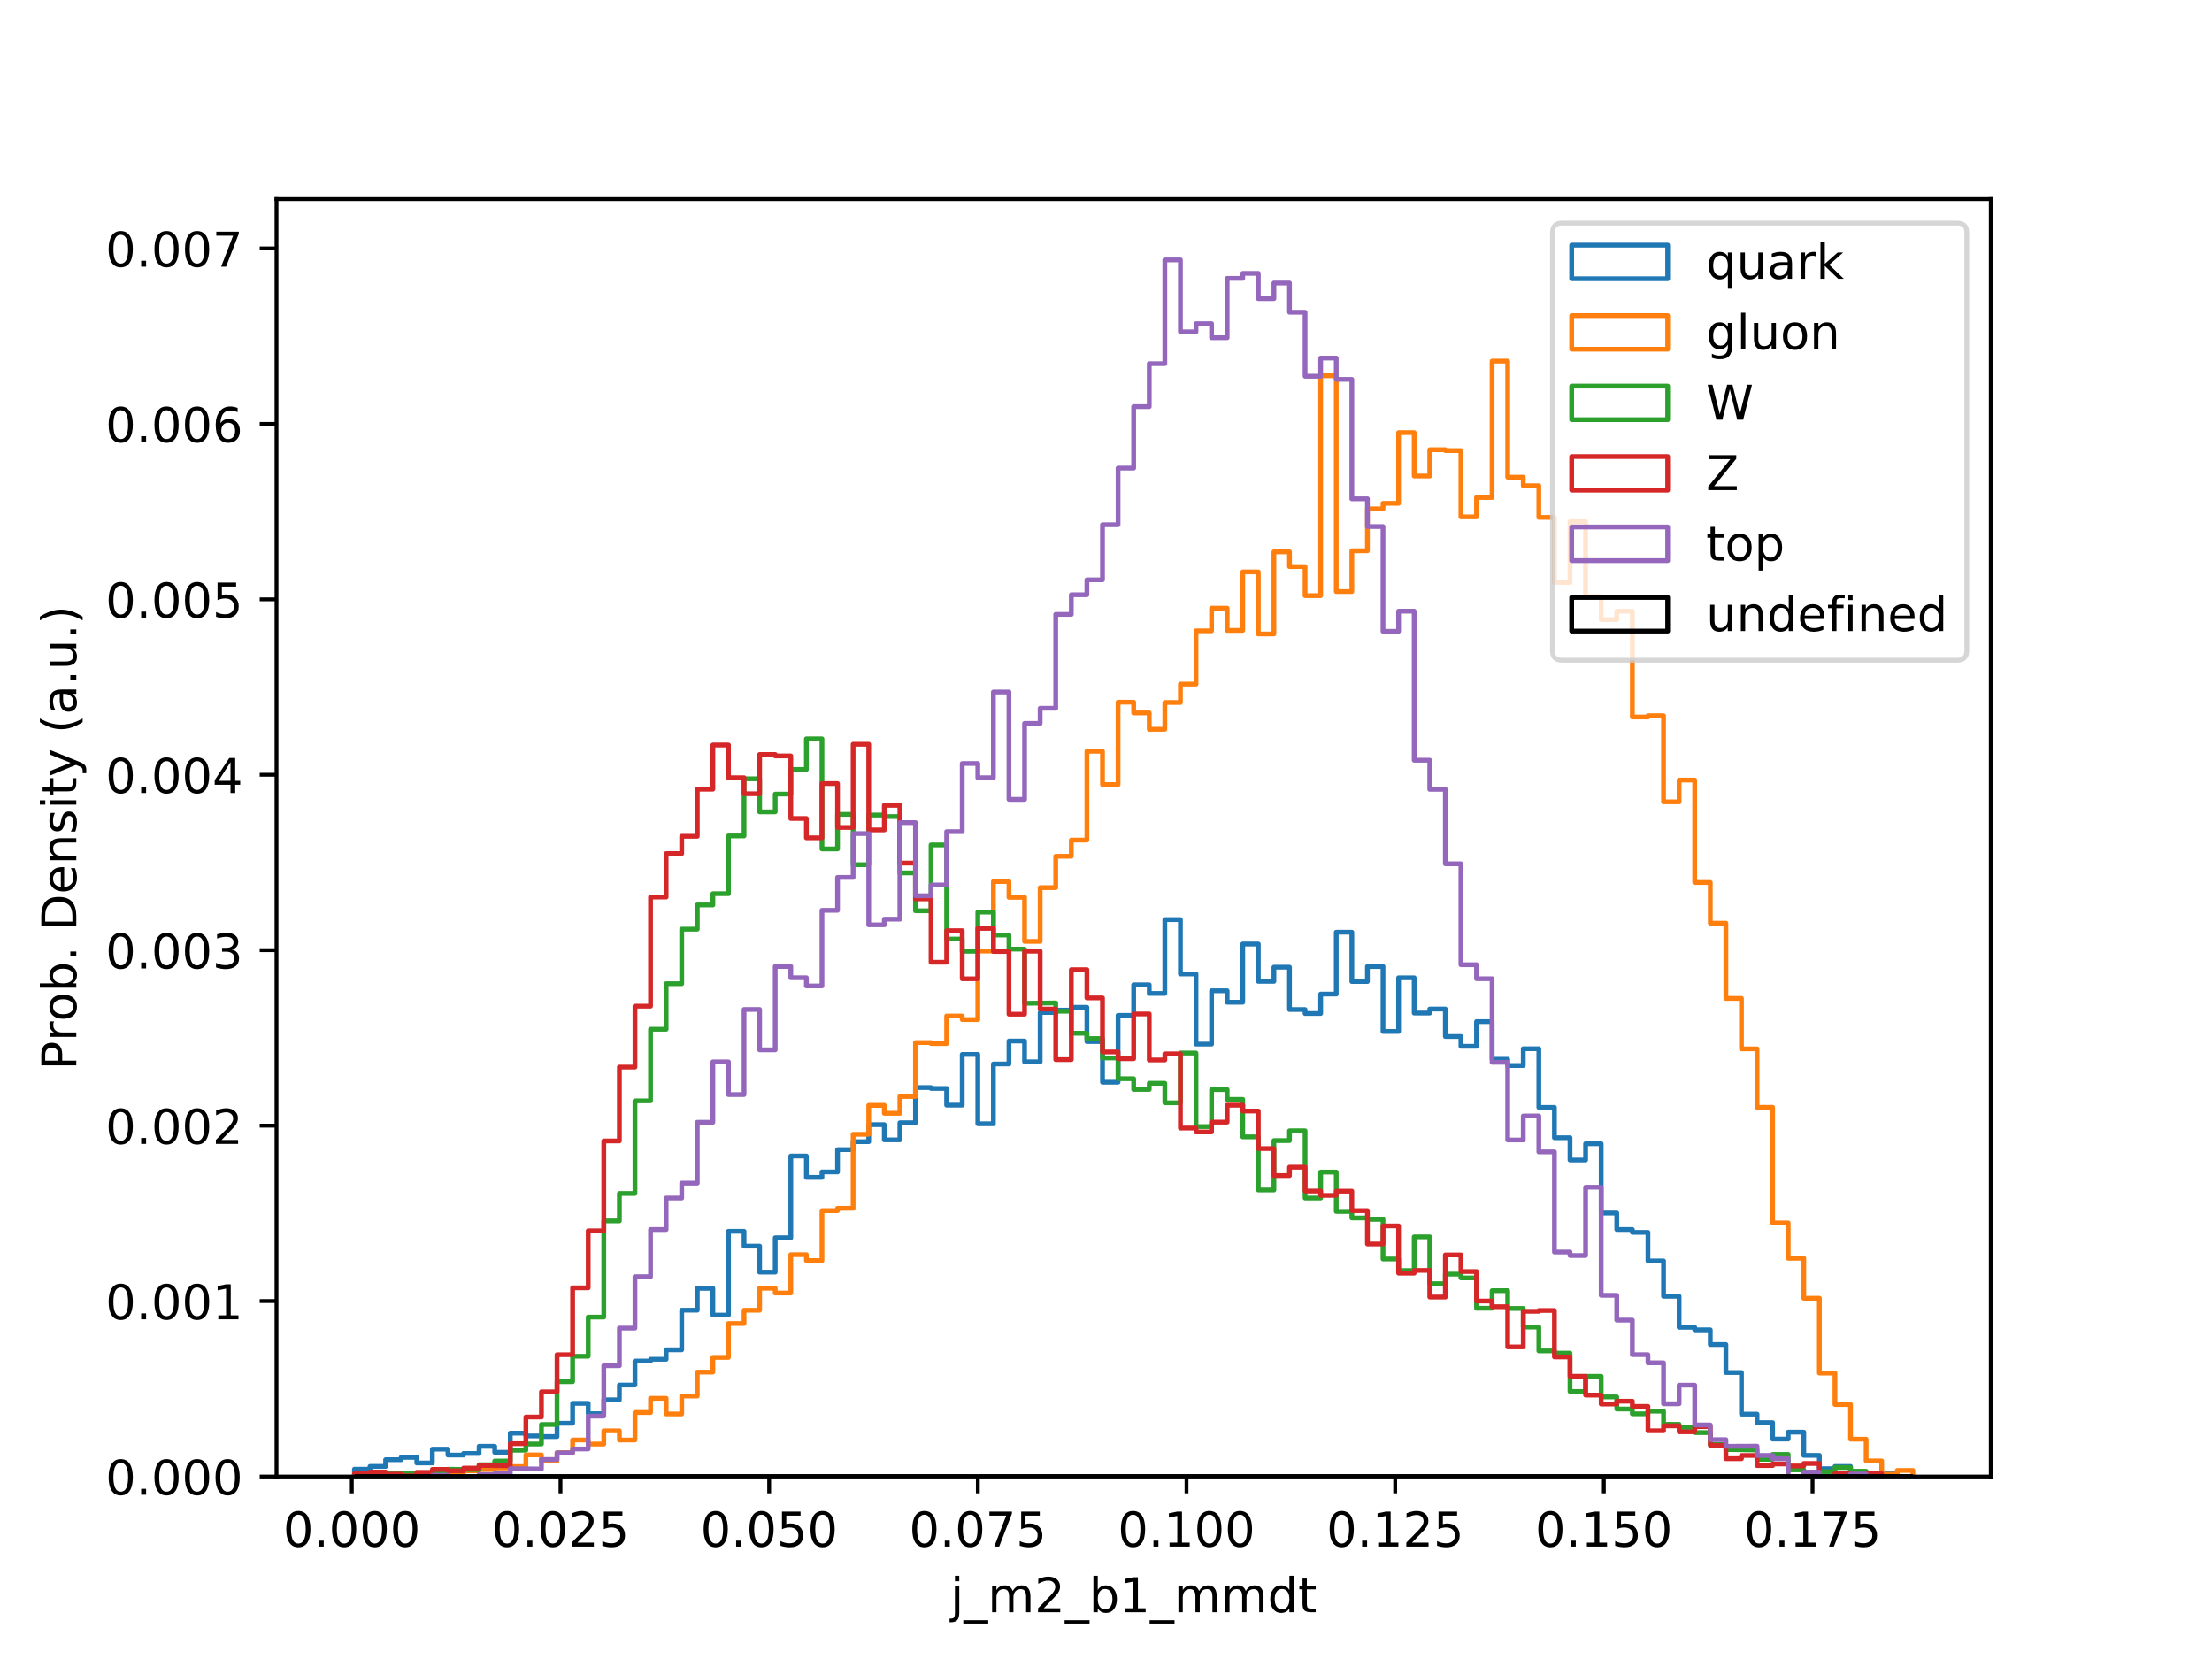 <?xml version="1.0" encoding="utf-8" standalone="no"?>
<!DOCTYPE svg PUBLIC "-//W3C//DTD SVG 1.1//EN"
  "http://www.w3.org/Graphics/SVG/1.1/DTD/svg11.dtd">
<!-- Created with matplotlib (https://matplotlib.org/) -->
<svg height="345.6pt" version="1.1" viewBox="0 0 460.8 345.6" width="460.8pt" xmlns="http://www.w3.org/2000/svg" xmlns:xlink="http://www.w3.org/1999/xlink">
 <defs>
  <style type="text/css">
*{stroke-linecap:butt;stroke-linejoin:round;}
  </style>
 </defs>
 <g id="figure_1">
  <g id="patch_1">
   <path d="M 0 345.6 
L 460.8 345.6 
L 460.8 0 
L 0 0 
z
" style="fill:#ffffff;"/>
  </g>
  <g id="axes_1">
   <g id="patch_2">
    <path d="M 57.6 307.584 
L 414.72 307.584 
L 414.72 41.472 
L 57.6 41.472 
z
" style="fill:#ffffff;"/>
   </g>
   <g id="patch_3">
    <path clip-path="url(#p7c042113df)" d="M 73.833 307.584 
L 73.833 306.064 
L 77.079 306.064 
L 77.079 305.478 
L 80.326 305.478 
L 80.326 304.079 
L 83.572 304.079 
L 83.572 303.594 
L 86.819 303.594 
L 86.819 304.764 
L 90.065 304.764 
L 90.065 301.888 
L 93.312 301.888 
L 93.312 303.116 
L 96.559 303.116 
L 96.559 302.78 
L 99.805 302.78 
L 99.805 301.288 
L 103.052 301.288 
L 103.052 302.544 
L 106.298 302.544 
L 106.298 298.547 
L 109.545 298.547 
L 109.545 299.132 
L 112.791 299.132 
L 112.791 299.261 
L 116.038 299.261 
L 116.038 296.491 
L 119.284 296.491 
L 119.284 292.344 
L 122.531 292.344 
L 122.531 294.5 
L 125.777 294.5 
L 125.777 291.602 
L 129.024 291.602 
L 129.024 288.532 
L 132.271 288.532 
L 132.271 283.528 
L 135.517 283.528 
L 135.517 283.157 
L 138.764 283.157 
L 138.764 281.187 
L 142.01 281.187 
L 142.01 272.935 
L 145.257 272.935 
L 145.257 268.381 
L 148.503 268.381 
L 148.503 273.956 
L 151.75 273.956 
L 151.75 256.503 
L 154.996 256.503 
L 154.996 259.594 
L 158.243 259.594 
L 158.243 265.012 
L 161.489 265.012 
L 161.489 257.853 
L 164.736 257.853 
L 164.736 240.814 
L 167.983 240.814 
L 167.983 245.268 
L 171.229 245.268 
L 171.229 244.133 
L 174.476 244.133 
L 174.476 239.486 
L 177.722 239.486 
L 177.722 237.83 
L 180.969 237.83 
L 180.969 234.282 
L 184.215 234.282 
L 184.215 237.445 
L 187.462 237.445 
L 187.462 233.89 
L 190.708 233.89 
L 190.708 226.552 
L 193.955 226.552 
L 193.955 226.744 
L 197.201 226.744 
L 197.201 230.221 
L 200.448 230.221 
L 200.448 219.656 
L 203.695 219.656 
L 203.695 234.097 
L 206.941 234.097 
L 206.941 221.648 
L 210.188 221.648 
L 210.188 216.858 
L 213.434 216.858 
L 213.434 221.198 
L 216.681 221.198 
L 216.681 210.912 
L 219.927 210.912 
L 219.927 210.427 
L 223.174 210.427 
L 223.174 209.834 
L 226.42 209.834 
L 226.42 216.979 
L 229.667 216.979 
L 229.667 225.438 
L 232.913 225.438 
L 232.913 211.519 
L 236.16 211.519 
L 236.16 205.159 
L 239.407 205.159 
L 239.407 206.95 
L 242.653 206.95 
L 242.653 191.568 
L 245.9 191.568 
L 245.9 202.889 
L 249.146 202.889 
L 249.146 217.508 
L 252.393 217.508 
L 252.393 206.394 
L 255.639 206.394 
L 255.639 208.785 
L 258.886 208.785 
L 258.886 196.657 
L 262.132 196.657 
L 262.132 204.431 
L 265.379 204.431 
L 265.379 201.483 
L 268.625 201.483 
L 268.625 210.305 
L 271.872 210.305 
L 271.872 211.126 
L 275.119 211.126 
L 275.119 207.086 
L 278.365 207.086 
L 278.365 194.194 
L 281.612 194.194 
L 281.612 204.466 
L 284.858 204.466 
L 284.858 201.34 
L 288.105 201.34 
L 288.105 214.867 
L 291.351 214.867 
L 291.351 203.688 
L 294.598 203.688 
L 294.598 211.033 
L 297.844 211.033 
L 297.844 210.198 
L 301.091 210.198 
L 301.091 215.916 
L 304.337 215.916 
L 304.337 217.957 
L 307.584 217.957 
L 307.584 212.818 
L 310.831 212.818 
L 310.831 220.663 
L 314.077 220.663 
L 314.077 221.969 
L 317.324 221.969 
L 317.324 218.471 
L 320.57 218.471 
L 320.57 230.692 
L 323.817 230.692 
L 323.817 237.002 
L 327.063 237.002 
L 327.063 241.649 
L 330.31 241.649 
L 330.31 238.258 
L 333.556 238.258 
L 333.556 252.684 
L 336.803 252.684 
L 336.803 256.125 
L 340.049 256.125 
L 340.049 256.725 
L 343.296 256.725 
L 343.296 262.671 
L 346.543 262.671 
L 346.543 270.044 
L 349.789 270.044 
L 349.789 276.497 
L 353.036 276.497 
L 353.036 277.033 
L 356.282 277.033 
L 356.282 280.088 
L 359.529 280.088 
L 359.529 285.92 
L 362.775 285.92 
L 362.775 294.585 
L 366.022 294.585 
L 366.022 296.363 
L 369.268 296.363 
L 369.268 299.782 
L 372.515 299.782 
L 372.515 298.34 
L 375.761 298.34 
L 375.761 303.18 
L 379.008 303.18 
L 379.008 305.957 
L 382.255 305.957 
L 382.255 305.485 
L 385.501 305.485 
L 385.501 306.899 
L 388.748 306.899 
L 388.748 307.584 
L 391.994 307.584 
L 391.994 306.984 
L 395.241 306.984 
L 395.241 307.584 
L 398.487 307.584 
L 398.487 307.584 
" style="fill:none;stroke:#1f77b4;stroke-linejoin:miter;"/>
   </g>
   <g id="patch_4">
    <path clip-path="url(#p7c042113df)" d="M 73.833 307.584 
L 73.833 307.27 
L 77.079 307.27 
L 77.079 307.584 
L 83.572 307.584 
L 83.572 307.313 
L 86.819 307.313 
L 86.819 306.842 
L 90.065 306.842 
L 90.065 306.613 
L 93.312 306.613 
L 93.312 306.834 
L 96.559 306.834 
L 96.559 306.399 
L 99.805 306.399 
L 99.805 306.121 
L 103.052 306.121 
L 103.052 305.799 
L 106.298 305.799 
L 106.298 305.507 
L 109.545 305.507 
L 109.545 303.08 
L 112.791 303.08 
L 112.791 304.35 
L 116.038 304.35 
L 116.038 302.609 
L 119.284 302.609 
L 119.284 299.975 
L 122.531 299.975 
L 122.531 300.824 
L 125.777 300.824 
L 125.777 298.062 
L 129.024 298.062 
L 129.024 299.982 
L 132.271 299.982 
L 132.271 294.25 
L 135.517 294.25 
L 135.517 291.295 
L 138.764 291.295 
L 138.764 294.55 
L 142.01 294.55 
L 142.01 290.816 
L 145.257 290.816 
L 145.257 285.834 
L 148.503 285.834 
L 148.503 282.772 
L 151.75 282.772 
L 151.75 275.712 
L 154.996 275.712 
L 154.996 272.95 
L 158.243 272.95 
L 158.243 268.367 
L 161.489 268.367 
L 161.489 269.359 
L 164.736 269.359 
L 164.736 261.372 
L 167.983 261.372 
L 167.983 262.599 
L 171.229 262.599 
L 171.229 252.199 
L 174.476 252.199 
L 174.476 251.714 
L 177.722 251.714 
L 177.722 236.288 
L 180.969 236.288 
L 180.969 230.264 
L 184.215 230.264 
L 184.215 231.912 
L 187.462 231.912 
L 187.462 228.415 
L 190.708 228.415 
L 190.708 217.186 
L 193.955 217.186 
L 193.955 217.386 
L 197.201 217.386 
L 197.201 211.654 
L 200.448 211.654 
L 200.448 212.397 
L 203.695 212.397 
L 203.695 198.128 
L 206.941 198.128 
L 206.941 183.637 
L 210.188 183.637 
L 210.188 186.928 
L 213.434 186.928 
L 213.434 196.108 
L 216.681 196.108 
L 216.681 184.908 
L 219.927 184.908 
L 219.927 178.376 
L 223.174 178.376 
L 223.174 175.007 
L 226.42 175.007 
L 226.42 156.505 
L 229.667 156.505 
L 229.667 163.443 
L 232.913 163.443 
L 232.913 146.283 
L 236.16 146.283 
L 236.16 148.517 
L 239.407 148.517 
L 239.407 151.915 
L 242.653 151.915 
L 242.653 146.347 
L 245.9 146.347 
L 245.9 142.514 
L 249.146 142.514 
L 249.146 131.414 
L 252.393 131.414 
L 252.393 126.696 
L 255.639 126.696 
L 255.639 131.322 
L 258.886 131.322 
L 258.886 119.137 
L 262.132 119.137 
L 262.132 132.064 
L 265.379 132.064 
L 265.379 114.954 
L 268.625 114.954 
L 268.625 118.03 
L 271.872 118.03 
L 271.872 124.084 
L 275.119 124.084 
L 275.119 78.278 
L 278.365 78.278 
L 278.365 123.234 
L 281.612 123.234 
L 281.612 114.733 
L 284.858 114.733 
L 284.858 106.01 
L 288.105 106.01 
L 288.105 104.846 
L 291.351 104.846 
L 291.351 90.12 
L 294.598 90.12 
L 294.598 99.157 
L 297.844 99.157 
L 297.844 93.682 
L 301.091 93.682 
L 301.091 93.868 
L 304.337 93.868 
L 304.337 107.673 
L 307.584 107.673 
L 307.584 103.633 
L 310.831 103.633 
L 310.831 75.223 
L 314.077 75.223 
L 314.077 99.4 
L 317.324 99.4 
L 317.324 101.184 
L 320.57 101.184 
L 320.57 107.787 
L 323.817 107.787 
L 323.817 121.328 
L 327.063 121.328 
L 327.063 108.679 
L 330.31 108.679 
L 330.31 124.255 
L 333.556 124.255 
L 333.556 129.073 
L 336.803 129.073 
L 336.803 127.324 
L 340.049 127.324 
L 340.049 149.367 
L 343.296 149.367 
L 343.296 149.103 
L 346.543 149.103 
L 346.543 167.041 
L 349.789 167.041 
L 349.789 162.501 
L 353.036 162.501 
L 353.036 183.837 
L 356.282 183.837 
L 356.282 192.31 
L 359.529 192.31 
L 359.529 207.985 
L 362.775 207.985 
L 362.775 218.5 
L 366.022 218.5 
L 366.022 230.678 
L 369.268 230.678 
L 369.268 254.747 
L 372.515 254.747 
L 372.515 262.114 
L 375.761 262.114 
L 375.761 270.451 
L 379.008 270.451 
L 379.008 286.027 
L 382.255 286.027 
L 382.255 292.58 
L 385.501 292.58 
L 385.501 299.811 
L 388.748 299.811 
L 388.748 304.329 
L 391.994 304.329 
L 391.994 307.113 
L 395.241 307.113 
L 395.241 306.321 
L 398.487 306.321 
L 398.487 307.584 
L 398.487 307.584 
" style="fill:none;stroke:#ff7f0e;stroke-linejoin:miter;"/>
   </g>
   <g id="patch_5">
    <path clip-path="url(#p7c042113df)" d="M 73.833 307.584 
L 73.833 307.37 
L 77.079 307.37 
L 77.079 306.977 
L 93.312 306.899 
L 93.312 306.071 
L 99.805 306.156 
L 99.805 305.136 
L 103.052 305.136 
L 103.052 304.358 
L 106.298 304.358 
L 106.298 302.102 
L 109.545 302.102 
L 109.545 300.81 
L 112.791 300.81 
L 112.791 296.748 
L 116.038 296.748 
L 116.038 287.826 
L 119.284 287.826 
L 119.284 282.536 
L 122.531 282.536 
L 122.531 274.37 
L 125.777 274.37 
L 125.777 254.333 
L 129.024 254.333 
L 129.024 248.623 
L 132.271 248.623 
L 132.271 229.328 
L 135.517 229.328 
L 135.517 214.41 
L 138.764 214.41 
L 138.764 204.923 
L 142.01 204.923 
L 142.01 193.559 
L 145.257 193.559 
L 145.257 188.52 
L 148.503 188.52 
L 148.503 186.171 
L 151.75 186.171 
L 151.75 174.136 
L 154.996 174.136 
L 154.996 162.237 
L 158.243 162.237 
L 158.243 169.118 
L 161.489 169.118 
L 161.489 165.428 
L 164.736 165.428 
L 164.736 160.288 
L 167.983 160.288 
L 167.983 153.914 
L 171.229 153.914 
L 171.229 176.849 
L 174.476 176.849 
L 174.476 169.646 
L 177.722 169.646 
L 177.722 180.132 
L 180.969 180.132 
L 180.969 169.782 
L 184.215 169.782 
L 184.215 170.096 
L 187.462 170.096 
L 187.462 181.838 
L 190.708 181.838 
L 190.708 189.726 
L 193.955 189.726 
L 193.955 176.014 
L 197.201 176.014 
L 197.201 195.615 
L 200.448 195.615 
L 200.448 198.163 
L 203.695 198.163 
L 203.695 190.004 
L 206.941 190.004 
L 206.941 194.78 
L 210.188 194.78 
L 210.188 197.721 
L 213.434 197.721 
L 213.434 208.999 
L 219.927 208.928 
L 219.927 210.662 
L 223.174 210.662 
L 223.174 215.238 
L 226.42 215.238 
L 226.42 216.351 
L 229.667 216.351 
L 229.667 220.391 
L 232.913 220.391 
L 232.913 224.71 
L 236.16 224.71 
L 236.16 226.944 
L 239.407 226.944 
L 239.407 225.667 
L 242.653 225.667 
L 242.653 229.728 
L 245.9 229.728 
L 245.9 219.364 
L 249.146 219.364 
L 249.146 234.682 
L 252.393 234.682 
L 252.393 226.98 
L 255.639 226.98 
L 255.639 229.022 
L 258.886 229.022 
L 258.886 236.824 
L 262.132 236.824 
L 262.132 247.895 
L 265.379 247.895 
L 265.379 237.602 
L 268.625 237.602 
L 268.625 235.56 
L 271.872 235.56 
L 271.872 249.572 
L 275.119 249.572 
L 275.119 244.162 
L 278.365 244.162 
L 278.365 252.349 
L 281.612 252.349 
L 281.612 253.712 
L 284.858 253.712 
L 284.858 254.012 
L 288.105 254.012 
L 288.105 262.271 
L 291.351 262.271 
L 291.351 264.684 
L 294.598 264.684 
L 294.598 257.66 
L 297.844 257.66 
L 297.844 267.425 
L 301.091 267.425 
L 301.091 265.426 
L 304.337 265.426 
L 304.337 266.211 
L 307.584 266.211 
L 307.584 272.529 
L 310.831 272.529 
L 310.831 268.874 
L 314.077 268.874 
L 314.077 272.571 
L 317.324 272.571 
L 317.324 276.447 
L 320.57 276.447 
L 320.57 281.416 
L 323.817 281.416 
L 323.817 281.887 
L 327.063 281.887 
L 327.063 289.867 
L 330.31 289.867 
L 330.31 286.712 
L 333.556 286.712 
L 333.556 291.002 
L 336.803 291.002 
L 336.803 293.522 
L 340.049 293.522 
L 340.049 294.521 
L 343.296 294.521 
L 343.296 293.972 
L 346.543 293.972 
L 346.543 296.713 
L 349.789 296.713 
L 349.789 297.355 
L 353.036 297.355 
L 353.036 298.44 
L 356.282 298.44 
L 356.282 300.938 
L 359.529 300.938 
L 359.529 301.959 
L 366.022 302.052 
L 366.022 303.994 
L 369.268 303.994 
L 369.268 302.98 
L 372.515 302.98 
L 372.515 306.192 
L 375.761 306.192 
L 375.761 306.763 
L 379.008 306.763 
L 379.008 306.563 
L 382.255 306.563 
L 382.255 305.7 
L 385.501 305.7 
L 385.501 306.485 
L 388.748 306.485 
L 388.748 307.584 
L 398.487 307.584 
L 398.487 307.584 
" style="fill:none;stroke:#2ca02c;stroke-linejoin:miter;"/>
   </g>
   <g id="patch_6">
    <path clip-path="url(#p7c042113df)" d="M 73.833 307.584 
L 73.833 306.992 
L 77.079 306.992 
L 77.079 306.656 
L 80.326 306.656 
L 80.326 307.099 
L 83.572 307.099 
L 83.572 307.441 
L 86.819 307.441 
L 86.819 306.713 
L 90.065 306.713 
L 90.065 306.106 
L 93.312 306.106 
L 93.312 306.392 
L 96.559 306.392 
L 96.559 305.835 
L 99.805 305.835 
L 99.805 305.271 
L 106.298 305.35 
L 106.298 300.739 
L 109.545 300.739 
L 109.545 295.192 
L 112.791 295.192 
L 112.791 289.938 
L 116.038 289.938 
L 116.038 282.208 
L 119.284 282.208 
L 119.284 268.281 
L 122.531 268.281 
L 122.531 256.403 
L 125.777 256.403 
L 125.777 237.673 
L 129.024 237.673 
L 129.024 222.297 
L 132.271 222.297 
L 132.271 209.599 
L 135.517 209.599 
L 135.517 186.871 
L 138.764 186.871 
L 138.764 177.82 
L 142.01 177.82 
L 142.01 174.215 
L 145.257 174.215 
L 145.257 164.4 
L 148.503 164.4 
L 148.503 155.199 
L 151.75 155.199 
L 151.75 162.009 
L 154.996 162.009 
L 154.996 165.356 
L 158.243 165.356 
L 158.243 157.169 
L 161.489 157.169 
L 161.489 157.469 
L 164.736 157.469 
L 164.736 170.503 
L 167.983 170.503 
L 167.983 174.536 
L 171.229 174.536 
L 171.229 163.229 
L 174.476 163.229 
L 174.476 172.366 
L 177.722 172.366 
L 177.722 155.042 
L 180.969 155.042 
L 180.969 172.887 
L 184.215 172.887 
L 184.215 167.762 
L 187.462 167.762 
L 187.462 179.797 
L 190.708 179.797 
L 190.708 187.249 
L 193.955 187.249 
L 193.955 200.448 
L 197.201 200.448 
L 197.201 193.88 
L 200.448 193.88 
L 200.448 203.902 
L 203.695 203.902 
L 203.695 193.395 
L 206.941 193.395 
L 206.941 198.213 
L 210.188 198.213 
L 210.188 211.276 
L 213.434 211.276 
L 213.434 198.149 
L 216.681 198.149 
L 216.681 210.205 
L 219.927 210.205 
L 219.927 220.734 
L 223.174 220.734 
L 223.174 201.996 
L 226.42 201.996 
L 226.42 207.885 
L 229.667 207.885 
L 229.667 219.135 
L 232.913 219.135 
L 232.913 220.549 
L 236.16 220.549 
L 236.16 211.226 
L 239.407 211.226 
L 239.407 220.813 
L 242.653 220.813 
L 242.653 219.528 
L 245.9 219.528 
L 245.9 234.989 
L 249.146 234.989 
L 249.146 235.803 
L 252.393 235.803 
L 252.393 233.754 
L 255.639 233.754 
L 255.639 230.228 
L 258.886 230.228 
L 258.886 231.448 
L 262.132 231.448 
L 262.132 239.265 
L 265.379 239.265 
L 265.379 244.89 
L 268.625 244.89 
L 268.625 243.141 
L 271.872 243.141 
L 271.872 248.116 
L 275.119 248.116 
L 275.119 249.023 
L 278.365 249.023 
L 278.365 248.137 
L 281.612 248.137 
L 281.612 252.192 
L 284.858 252.192 
L 284.858 259.145 
L 288.105 259.145 
L 288.105 255.376 
L 291.351 255.376 
L 291.351 265.226 
L 294.598 265.226 
L 294.598 264.655 
L 297.844 264.655 
L 297.844 270.202 
L 301.091 270.202 
L 301.091 261.422 
L 304.337 261.422 
L 304.337 264.884 
L 307.584 264.884 
L 307.584 271.03 
L 310.831 271.03 
L 310.831 272.214 
L 314.077 272.214 
L 314.077 280.58 
L 317.324 280.58 
L 317.324 273.171 
L 320.57 273.171 
L 320.57 273 
L 323.817 273 
L 323.817 282.672 
L 327.063 282.672 
L 327.063 286.705 
L 330.31 286.705 
L 330.31 290.624 
L 333.556 290.624 
L 333.556 292.487 
L 336.803 292.487 
L 336.803 291.894 
L 340.049 291.894 
L 340.049 292.979 
L 343.296 292.979 
L 343.296 298.055 
L 346.543 298.055 
L 346.543 297.027 
L 349.789 297.027 
L 349.789 298.269 
L 353.036 298.269 
L 353.036 297.191 
L 356.282 297.191 
L 356.282 301.095 
L 359.529 301.095 
L 359.529 303.872 
L 362.775 303.872 
L 362.775 303.201 
L 366.022 303.201 
L 366.022 305.3 
L 369.268 305.3 
L 369.268 304.964 
L 372.515 304.964 
L 372.515 305.393 
L 375.761 305.393 
L 375.761 304.864 
L 379.008 304.864 
L 379.008 307.584 
L 382.255 307.584 
L 382.255 306.92 
L 385.501 306.92 
L 385.501 307.584 
L 388.748 307.584 
L 388.748 307.006 
L 391.994 307.006 
L 391.994 307.584 
L 398.487 307.584 
L 398.487 307.584 
" style="fill:none;stroke:#d62728;stroke-linejoin:miter;"/>
   </g>
   <g id="patch_7">
    <path clip-path="url(#p7c042113df)" d="M 73.833 307.584 
L 90.065 307.584 
L 90.065 307.327 
L 93.312 307.327 
L 93.312 307.584 
L 99.805 307.584 
L 99.805 307.177 
L 103.052 307.177 
L 103.052 306.999 
L 106.298 306.999 
L 106.298 305.949 
L 112.791 306.021 
L 112.791 304.043 
L 116.038 304.043 
L 116.038 302.659 
L 119.284 302.659 
L 119.284 301.845 
L 122.531 301.845 
L 122.531 294.999 
L 125.777 294.999 
L 125.777 284.492 
L 129.024 284.492 
L 129.024 276.669 
L 132.271 276.669 
L 132.271 265.954 
L 135.517 265.954 
L 135.517 256.132 
L 138.764 256.132 
L 138.764 249.579 
L 142.01 249.579 
L 142.01 246.467 
L 145.257 246.467 
L 145.257 233.79 
L 148.503 233.79 
L 148.503 221.205 
L 151.75 221.205 
L 151.75 228.015 
L 154.996 228.015 
L 154.996 210.291 
L 158.243 210.291 
L 158.243 218.7 
L 161.489 218.7 
L 161.489 201.326 
L 164.736 201.326 
L 164.736 203.681 
L 167.983 203.681 
L 167.983 205.387 
L 171.229 205.387 
L 171.229 189.633 
L 174.476 189.633 
L 174.476 182.781 
L 177.722 182.781 
L 177.722 173.644 
L 180.969 173.644 
L 180.969 192.66 
L 184.215 192.66 
L 184.215 191.482 
L 187.462 191.482 
L 187.462 171.36 
L 190.708 171.36 
L 190.708 186.599 
L 193.955 186.599 
L 193.955 184.351 
L 197.201 184.351 
L 197.201 173.244 
L 200.448 173.244 
L 200.448 159.053 
L 203.695 159.053 
L 203.695 162.009 
L 206.941 162.009 
L 206.941 144.156 
L 210.188 144.156 
L 210.188 166.527 
L 213.434 166.527 
L 213.434 150.702 
L 216.681 150.702 
L 216.681 147.547 
L 219.927 147.547 
L 219.927 127.988 
L 223.174 127.988 
L 223.174 123.898 
L 226.42 123.898 
L 226.42 120.786 
L 229.667 120.786 
L 229.667 109.315 
L 232.913 109.315 
L 232.913 97.515 
L 236.16 97.515 
L 236.16 84.71 
L 239.407 84.71 
L 239.407 75.758 
L 242.653 75.758 
L 242.653 54.144 
L 245.9 54.144 
L 245.9 69.127 
L 249.146 69.127 
L 249.146 67.428 
L 252.393 67.428 
L 252.393 70.355 
L 255.639 70.355 
L 255.639 57.991 
L 258.886 57.991 
L 258.886 56.949 
L 262.132 56.949 
L 262.132 62.217 
L 265.379 62.217 
L 265.379 58.962 
L 268.625 58.962 
L 268.625 65.044 
L 271.872 65.044 
L 271.872 78.371 
L 275.119 78.371 
L 275.119 74.595 
L 278.365 74.595 
L 278.365 79.028 
L 281.612 79.028 
L 281.612 103.911 
L 284.858 103.911 
L 284.858 109.693 
L 288.105 109.693 
L 288.105 131.514 
L 291.351 131.514 
L 291.351 127.317 
L 294.598 127.317 
L 294.598 158.368 
L 297.844 158.368 
L 297.844 164.436 
L 301.091 164.436 
L 301.091 179.947 
L 304.337 179.947 
L 304.337 200.969 
L 307.584 200.969 
L 307.584 203.888 
L 310.831 203.888 
L 310.831 221.298 
L 314.077 221.298 
L 314.077 237.473 
L 317.324 237.473 
L 317.324 232.476 
L 320.57 232.476 
L 320.57 239.957 
L 323.817 239.957 
L 323.817 260.815 
L 327.063 260.815 
L 327.063 261.55 
L 330.31 261.55 
L 330.31 247.317 
L 333.556 247.317 
L 333.556 269.845 
L 336.803 269.845 
L 336.803 275.005 
L 340.049 275.005 
L 340.049 282.201 
L 343.296 282.201 
L 343.296 283.9 
L 346.543 283.9 
L 346.543 292.43 
L 349.789 292.43 
L 349.789 288.554 
L 353.036 288.554 
L 353.036 296.841 
L 356.282 296.841 
L 356.282 299.903 
L 359.529 299.903 
L 359.529 301.288 
L 366.022 301.26 
L 366.022 303.187 
L 369.268 303.187 
L 369.268 303.872 
L 372.515 303.872 
L 372.515 307.584 
L 375.761 307.584 
L 375.761 306.663 
L 379.008 306.663 
L 379.008 307.584 
L 385.501 307.584 
L 385.501 307.084 
L 388.748 307.084 
L 388.748 307.584 
L 398.487 307.584 
L 398.487 307.584 
" style="fill:none;stroke:#9467bd;stroke-linejoin:miter;"/>
   </g>
   <g id="patch_8">
    <path clip-path="url(#p7c042113df)" d="M 73.833 307.584 
L 398.487 307.584 
L 398.487 307.584 
" style="fill:none;stroke:#000000;stroke-linejoin:miter;"/>
   </g>
   <g id="matplotlib.axis_1">
    <g id="xtick_1">
     <g id="line2d_1">
      <defs>
       <path d="M 0 0 
L 0 3.5 
" id="m8455b9f4af" style="stroke:#000000;stroke-width:0.8;"/>
      </defs>
      <g>
       <use style="stroke:#000000;stroke-width:0.8;" x="73.287" xlink:href="#m8455b9f4af" y="307.584"/>
      </g>
     </g>
     <g id="text_1">
      <!-- 0.000 -->
      <defs>
       <path d="M 31.781 66.406 
Q 24.172 66.406 20.328 58.906 
Q 16.5 51.422 16.5 36.375 
Q 16.5 21.391 20.328 13.891 
Q 24.172 6.391 31.781 6.391 
Q 39.453 6.391 43.281 13.891 
Q 47.125 21.391 47.125 36.375 
Q 47.125 51.422 43.281 58.906 
Q 39.453 66.406 31.781 66.406 
z
M 31.781 74.219 
Q 44.047 74.219 50.516 64.516 
Q 56.984 54.828 56.984 36.375 
Q 56.984 17.969 50.516 8.266 
Q 44.047 -1.422 31.781 -1.422 
Q 19.531 -1.422 13.062 8.266 
Q 6.594 17.969 6.594 36.375 
Q 6.594 54.828 13.062 64.516 
Q 19.531 74.219 31.781 74.219 
z
" id="DejaVuSans-48"/>
       <path d="M 10.688 12.406 
L 21 12.406 
L 21 0 
L 10.688 0 
z
" id="DejaVuSans-46"/>
      </defs>
      <g transform="translate(58.973 322.182)scale(0.1 -0.1)">
       <use xlink:href="#DejaVuSans-48"/>
       <use x="63.623" xlink:href="#DejaVuSans-46"/>
       <use x="95.41" xlink:href="#DejaVuSans-48"/>
       <use x="159.033" xlink:href="#DejaVuSans-48"/>
       <use x="222.656" xlink:href="#DejaVuSans-48"/>
      </g>
     </g>
    </g>
    <g id="xtick_2">
     <g id="line2d_2">
      <g>
       <use style="stroke:#000000;stroke-width:0.8;" x="116.758" xlink:href="#m8455b9f4af" y="307.584"/>
      </g>
     </g>
     <g id="text_2">
      <!-- 0.025 -->
      <defs>
       <path d="M 19.188 8.297 
L 53.609 8.297 
L 53.609 0 
L 7.328 0 
L 7.328 8.297 
Q 12.938 14.109 22.625 23.891 
Q 32.328 33.688 34.812 36.531 
Q 39.547 41.844 41.422 45.531 
Q 43.312 49.219 43.312 52.781 
Q 43.312 58.594 39.234 62.25 
Q 35.156 65.922 28.609 65.922 
Q 23.969 65.922 18.812 64.312 
Q 13.672 62.703 7.812 59.422 
L 7.812 69.391 
Q 13.766 71.781 18.938 73 
Q 24.125 74.219 28.422 74.219 
Q 39.75 74.219 46.484 68.547 
Q 53.219 62.891 53.219 53.422 
Q 53.219 48.922 51.531 44.891 
Q 49.859 40.875 45.406 35.406 
Q 44.188 33.984 37.641 27.219 
Q 31.109 20.453 19.188 8.297 
z
" id="DejaVuSans-50"/>
       <path d="M 10.797 72.906 
L 49.516 72.906 
L 49.516 64.594 
L 19.828 64.594 
L 19.828 46.734 
Q 21.969 47.469 24.109 47.828 
Q 26.266 48.188 28.422 48.188 
Q 40.625 48.188 47.75 41.5 
Q 54.891 34.812 54.891 23.391 
Q 54.891 11.625 47.562 5.094 
Q 40.234 -1.422 26.906 -1.422 
Q 22.312 -1.422 17.547 -0.641 
Q 12.797 0.141 7.719 1.703 
L 7.719 11.625 
Q 12.109 9.234 16.797 8.062 
Q 21.484 6.891 26.703 6.891 
Q 35.156 6.891 40.078 11.328 
Q 45.016 15.766 45.016 23.391 
Q 45.016 31 40.078 35.438 
Q 35.156 39.891 26.703 39.891 
Q 22.75 39.891 18.812 39.016 
Q 14.891 38.141 10.797 36.281 
z
" id="DejaVuSans-53"/>
      </defs>
      <g transform="translate(102.444 322.182)scale(0.1 -0.1)">
       <use xlink:href="#DejaVuSans-48"/>
       <use x="63.623" xlink:href="#DejaVuSans-46"/>
       <use x="95.41" xlink:href="#DejaVuSans-48"/>
       <use x="159.033" xlink:href="#DejaVuSans-50"/>
       <use x="222.656" xlink:href="#DejaVuSans-53"/>
      </g>
     </g>
    </g>
    <g id="xtick_3">
     <g id="line2d_3">
      <g>
       <use style="stroke:#000000;stroke-width:0.8;" x="160.229" xlink:href="#m8455b9f4af" y="307.584"/>
      </g>
     </g>
     <g id="text_3">
      <!-- 0.050 -->
      <g transform="translate(145.915 322.182)scale(0.1 -0.1)">
       <use xlink:href="#DejaVuSans-48"/>
       <use x="63.623" xlink:href="#DejaVuSans-46"/>
       <use x="95.41" xlink:href="#DejaVuSans-48"/>
       <use x="159.033" xlink:href="#DejaVuSans-53"/>
       <use x="222.656" xlink:href="#DejaVuSans-48"/>
      </g>
     </g>
    </g>
    <g id="xtick_4">
     <g id="line2d_4">
      <g>
       <use style="stroke:#000000;stroke-width:0.8;" x="203.7" xlink:href="#m8455b9f4af" y="307.584"/>
      </g>
     </g>
     <g id="text_4">
      <!-- 0.075 -->
      <defs>
       <path d="M 8.203 72.906 
L 55.078 72.906 
L 55.078 68.703 
L 28.609 0 
L 18.312 0 
L 43.219 64.594 
L 8.203 64.594 
z
" id="DejaVuSans-55"/>
      </defs>
      <g transform="translate(189.386 322.182)scale(0.1 -0.1)">
       <use xlink:href="#DejaVuSans-48"/>
       <use x="63.623" xlink:href="#DejaVuSans-46"/>
       <use x="95.41" xlink:href="#DejaVuSans-48"/>
       <use x="159.033" xlink:href="#DejaVuSans-55"/>
       <use x="222.656" xlink:href="#DejaVuSans-53"/>
      </g>
     </g>
    </g>
    <g id="xtick_5">
     <g id="line2d_5">
      <g>
       <use style="stroke:#000000;stroke-width:0.8;" x="247.17" xlink:href="#m8455b9f4af" y="307.584"/>
      </g>
     </g>
     <g id="text_5">
      <!-- 0.100 -->
      <defs>
       <path d="M 12.406 8.297 
L 28.516 8.297 
L 28.516 63.922 
L 10.984 60.406 
L 10.984 69.391 
L 28.422 72.906 
L 38.281 72.906 
L 38.281 8.297 
L 54.391 8.297 
L 54.391 0 
L 12.406 0 
z
" id="DejaVuSans-49"/>
      </defs>
      <g transform="translate(232.856 322.182)scale(0.1 -0.1)">
       <use xlink:href="#DejaVuSans-48"/>
       <use x="63.623" xlink:href="#DejaVuSans-46"/>
       <use x="95.41" xlink:href="#DejaVuSans-49"/>
       <use x="159.033" xlink:href="#DejaVuSans-48"/>
       <use x="222.656" xlink:href="#DejaVuSans-48"/>
      </g>
     </g>
    </g>
    <g id="xtick_6">
     <g id="line2d_6">
      <g>
       <use style="stroke:#000000;stroke-width:0.8;" x="290.641" xlink:href="#m8455b9f4af" y="307.584"/>
      </g>
     </g>
     <g id="text_6">
      <!-- 0.125 -->
      <g transform="translate(276.327 322.182)scale(0.1 -0.1)">
       <use xlink:href="#DejaVuSans-48"/>
       <use x="63.623" xlink:href="#DejaVuSans-46"/>
       <use x="95.41" xlink:href="#DejaVuSans-49"/>
       <use x="159.033" xlink:href="#DejaVuSans-50"/>
       <use x="222.656" xlink:href="#DejaVuSans-53"/>
      </g>
     </g>
    </g>
    <g id="xtick_7">
     <g id="line2d_7">
      <g>
       <use style="stroke:#000000;stroke-width:0.8;" x="334.112" xlink:href="#m8455b9f4af" y="307.584"/>
      </g>
     </g>
     <g id="text_7">
      <!-- 0.150 -->
      <g transform="translate(319.798 322.182)scale(0.1 -0.1)">
       <use xlink:href="#DejaVuSans-48"/>
       <use x="63.623" xlink:href="#DejaVuSans-46"/>
       <use x="95.41" xlink:href="#DejaVuSans-49"/>
       <use x="159.033" xlink:href="#DejaVuSans-53"/>
       <use x="222.656" xlink:href="#DejaVuSans-48"/>
      </g>
     </g>
    </g>
    <g id="xtick_8">
     <g id="line2d_8">
      <g>
       <use style="stroke:#000000;stroke-width:0.8;" x="377.583" xlink:href="#m8455b9f4af" y="307.584"/>
      </g>
     </g>
     <g id="text_8">
      <!-- 0.175 -->
      <g transform="translate(363.269 322.182)scale(0.1 -0.1)">
       <use xlink:href="#DejaVuSans-48"/>
       <use x="63.623" xlink:href="#DejaVuSans-46"/>
       <use x="95.41" xlink:href="#DejaVuSans-49"/>
       <use x="159.033" xlink:href="#DejaVuSans-55"/>
       <use x="222.656" xlink:href="#DejaVuSans-53"/>
      </g>
     </g>
    </g>
    <g id="text_9">
     <!-- j_m2_b1_mmdt -->
     <defs>
      <path d="M 9.422 54.688 
L 18.406 54.688 
L 18.406 -0.984 
Q 18.406 -11.422 14.422 -16.109 
Q 10.453 -20.797 1.609 -20.797 
L -1.812 -20.797 
L -1.812 -13.188 
L 0.594 -13.188 
Q 5.719 -13.188 7.562 -10.812 
Q 9.422 -8.453 9.422 -0.984 
z
M 9.422 75.984 
L 18.406 75.984 
L 18.406 64.594 
L 9.422 64.594 
z
" id="DejaVuSans-106"/>
      <path d="M 50.984 -16.609 
L 50.984 -23.578 
L -0.984 -23.578 
L -0.984 -16.609 
z
" id="DejaVuSans-95"/>
      <path d="M 52 44.188 
Q 55.375 50.25 60.062 53.125 
Q 64.75 56 71.094 56 
Q 79.641 56 84.281 50.016 
Q 88.922 44.047 88.922 33.016 
L 88.922 0 
L 79.891 0 
L 79.891 32.719 
Q 79.891 40.578 77.094 44.375 
Q 74.312 48.188 68.609 48.188 
Q 61.625 48.188 57.562 43.547 
Q 53.516 38.922 53.516 30.906 
L 53.516 0 
L 44.484 0 
L 44.484 32.719 
Q 44.484 40.625 41.703 44.406 
Q 38.922 48.188 33.109 48.188 
Q 26.219 48.188 22.156 43.531 
Q 18.109 38.875 18.109 30.906 
L 18.109 0 
L 9.078 0 
L 9.078 54.688 
L 18.109 54.688 
L 18.109 46.188 
Q 21.188 51.219 25.484 53.609 
Q 29.781 56 35.688 56 
Q 41.656 56 45.828 52.969 
Q 50 49.953 52 44.188 
z
" id="DejaVuSans-109"/>
      <path d="M 48.688 27.297 
Q 48.688 37.203 44.609 42.844 
Q 40.531 48.484 33.406 48.484 
Q 26.266 48.484 22.188 42.844 
Q 18.109 37.203 18.109 27.297 
Q 18.109 17.391 22.188 11.75 
Q 26.266 6.109 33.406 6.109 
Q 40.531 6.109 44.609 11.75 
Q 48.688 17.391 48.688 27.297 
z
M 18.109 46.391 
Q 20.953 51.266 25.266 53.625 
Q 29.594 56 35.594 56 
Q 45.562 56 51.781 48.094 
Q 58.016 40.188 58.016 27.297 
Q 58.016 14.406 51.781 6.484 
Q 45.562 -1.422 35.594 -1.422 
Q 29.594 -1.422 25.266 0.953 
Q 20.953 3.328 18.109 8.203 
L 18.109 0 
L 9.078 0 
L 9.078 75.984 
L 18.109 75.984 
z
" id="DejaVuSans-98"/>
      <path d="M 45.406 46.391 
L 45.406 75.984 
L 54.391 75.984 
L 54.391 0 
L 45.406 0 
L 45.406 8.203 
Q 42.578 3.328 38.25 0.953 
Q 33.938 -1.422 27.875 -1.422 
Q 17.969 -1.422 11.734 6.484 
Q 5.516 14.406 5.516 27.297 
Q 5.516 40.188 11.734 48.094 
Q 17.969 56 27.875 56 
Q 33.938 56 38.25 53.625 
Q 42.578 51.266 45.406 46.391 
z
M 14.797 27.297 
Q 14.797 17.391 18.875 11.75 
Q 22.953 6.109 30.078 6.109 
Q 37.203 6.109 41.297 11.75 
Q 45.406 17.391 45.406 27.297 
Q 45.406 37.203 41.297 42.844 
Q 37.203 48.484 30.078 48.484 
Q 22.953 48.484 18.875 42.844 
Q 14.797 37.203 14.797 27.297 
z
" id="DejaVuSans-100"/>
      <path d="M 18.312 70.219 
L 18.312 54.688 
L 36.812 54.688 
L 36.812 47.703 
L 18.312 47.703 
L 18.312 18.016 
Q 18.312 11.328 20.141 9.422 
Q 21.969 7.516 27.594 7.516 
L 36.812 7.516 
L 36.812 0 
L 27.594 0 
Q 17.188 0 13.234 3.875 
Q 9.281 7.766 9.281 18.016 
L 9.281 47.703 
L 2.688 47.703 
L 2.688 54.688 
L 9.281 54.688 
L 9.281 70.219 
z
" id="DejaVuSans-116"/>
     </defs>
     <g transform="translate(197.989 335.861)scale(0.1 -0.1)">
      <use xlink:href="#DejaVuSans-106"/>
      <use x="27.783" xlink:href="#DejaVuSans-95"/>
      <use x="77.783" xlink:href="#DejaVuSans-109"/>
      <use x="175.195" xlink:href="#DejaVuSans-50"/>
      <use x="238.818" xlink:href="#DejaVuSans-95"/>
      <use x="288.818" xlink:href="#DejaVuSans-98"/>
      <use x="352.295" xlink:href="#DejaVuSans-49"/>
      <use x="415.918" xlink:href="#DejaVuSans-95"/>
      <use x="465.918" xlink:href="#DejaVuSans-109"/>
      <use x="563.33" xlink:href="#DejaVuSans-109"/>
      <use x="660.742" xlink:href="#DejaVuSans-100"/>
      <use x="724.219" xlink:href="#DejaVuSans-116"/>
     </g>
    </g>
   </g>
   <g id="matplotlib.axis_2">
    <g id="ytick_1">
     <g id="line2d_9">
      <defs>
       <path d="M 0 0 
L -3.5 0 
" id="m4a66bb90e2" style="stroke:#000000;stroke-width:0.8;"/>
      </defs>
      <g>
       <use style="stroke:#000000;stroke-width:0.8;" x="57.6" xlink:href="#m4a66bb90e2" y="307.584"/>
      </g>
     </g>
     <g id="text_10">
      <!-- 0.000 -->
      <g transform="translate(21.972 311.383)scale(0.1 -0.1)">
       <use xlink:href="#DejaVuSans-48"/>
       <use x="63.623" xlink:href="#DejaVuSans-46"/>
       <use x="95.41" xlink:href="#DejaVuSans-48"/>
       <use x="159.033" xlink:href="#DejaVuSans-48"/>
       <use x="222.656" xlink:href="#DejaVuSans-48"/>
      </g>
     </g>
    </g>
    <g id="ytick_2">
     <g id="line2d_10">
      <g>
       <use style="stroke:#000000;stroke-width:0.8;" x="57.6" xlink:href="#m4a66bb90e2" y="271.037"/>
      </g>
     </g>
     <g id="text_11">
      <!-- 0.001 -->
      <g transform="translate(21.972 274.837)scale(0.1 -0.1)">
       <use xlink:href="#DejaVuSans-48"/>
       <use x="63.623" xlink:href="#DejaVuSans-46"/>
       <use x="95.41" xlink:href="#DejaVuSans-48"/>
       <use x="159.033" xlink:href="#DejaVuSans-48"/>
       <use x="222.656" xlink:href="#DejaVuSans-49"/>
      </g>
     </g>
    </g>
    <g id="ytick_3">
     <g id="line2d_11">
      <g>
       <use style="stroke:#000000;stroke-width:0.8;" x="57.6" xlink:href="#m4a66bb90e2" y="234.491"/>
      </g>
     </g>
     <g id="text_12">
      <!-- 0.002 -->
      <g transform="translate(21.972 238.29)scale(0.1 -0.1)">
       <use xlink:href="#DejaVuSans-48"/>
       <use x="63.623" xlink:href="#DejaVuSans-46"/>
       <use x="95.41" xlink:href="#DejaVuSans-48"/>
       <use x="159.033" xlink:href="#DejaVuSans-48"/>
       <use x="222.656" xlink:href="#DejaVuSans-50"/>
      </g>
     </g>
    </g>
    <g id="ytick_4">
     <g id="line2d_12">
      <g>
       <use style="stroke:#000000;stroke-width:0.8;" x="57.6" xlink:href="#m4a66bb90e2" y="197.944"/>
      </g>
     </g>
     <g id="text_13">
      <!-- 0.003 -->
      <defs>
       <path d="M 40.578 39.312 
Q 47.656 37.797 51.625 33 
Q 55.609 28.219 55.609 21.188 
Q 55.609 10.406 48.188 4.484 
Q 40.766 -1.422 27.094 -1.422 
Q 22.516 -1.422 17.656 -0.516 
Q 12.797 0.391 7.625 2.203 
L 7.625 11.719 
Q 11.719 9.328 16.594 8.109 
Q 21.484 6.891 26.812 6.891 
Q 36.078 6.891 40.938 10.547 
Q 45.797 14.203 45.797 21.188 
Q 45.797 27.641 41.281 31.266 
Q 36.766 34.906 28.719 34.906 
L 20.219 34.906 
L 20.219 43.016 
L 29.109 43.016 
Q 36.375 43.016 40.234 45.922 
Q 44.094 48.828 44.094 54.297 
Q 44.094 59.906 40.109 62.906 
Q 36.141 65.922 28.719 65.922 
Q 24.656 65.922 20.016 65.031 
Q 15.375 64.156 9.812 62.312 
L 9.812 71.094 
Q 15.438 72.656 20.344 73.438 
Q 25.25 74.219 29.594 74.219 
Q 40.828 74.219 47.359 69.109 
Q 53.906 64.016 53.906 55.328 
Q 53.906 49.266 50.438 45.094 
Q 46.969 40.922 40.578 39.312 
z
" id="DejaVuSans-51"/>
      </defs>
      <g transform="translate(21.972 201.743)scale(0.1 -0.1)">
       <use xlink:href="#DejaVuSans-48"/>
       <use x="63.623" xlink:href="#DejaVuSans-46"/>
       <use x="95.41" xlink:href="#DejaVuSans-48"/>
       <use x="159.033" xlink:href="#DejaVuSans-48"/>
       <use x="222.656" xlink:href="#DejaVuSans-51"/>
      </g>
     </g>
    </g>
    <g id="ytick_5">
     <g id="line2d_13">
      <g>
       <use style="stroke:#000000;stroke-width:0.8;" x="57.6" xlink:href="#m4a66bb90e2" y="161.397"/>
      </g>
     </g>
     <g id="text_14">
      <!-- 0.004 -->
      <defs>
       <path d="M 37.797 64.312 
L 12.891 25.391 
L 37.797 25.391 
z
M 35.203 72.906 
L 47.609 72.906 
L 47.609 25.391 
L 58.016 25.391 
L 58.016 17.188 
L 47.609 17.188 
L 47.609 0 
L 37.797 0 
L 37.797 17.188 
L 4.891 17.188 
L 4.891 26.703 
z
" id="DejaVuSans-52"/>
      </defs>
      <g transform="translate(21.972 165.197)scale(0.1 -0.1)">
       <use xlink:href="#DejaVuSans-48"/>
       <use x="63.623" xlink:href="#DejaVuSans-46"/>
       <use x="95.41" xlink:href="#DejaVuSans-48"/>
       <use x="159.033" xlink:href="#DejaVuSans-48"/>
       <use x="222.656" xlink:href="#DejaVuSans-52"/>
      </g>
     </g>
    </g>
    <g id="ytick_6">
     <g id="line2d_14">
      <g>
       <use style="stroke:#000000;stroke-width:0.8;" x="57.6" xlink:href="#m4a66bb90e2" y="124.851"/>
      </g>
     </g>
     <g id="text_15">
      <!-- 0.005 -->
      <g transform="translate(21.972 128.65)scale(0.1 -0.1)">
       <use xlink:href="#DejaVuSans-48"/>
       <use x="63.623" xlink:href="#DejaVuSans-46"/>
       <use x="95.41" xlink:href="#DejaVuSans-48"/>
       <use x="159.033" xlink:href="#DejaVuSans-48"/>
       <use x="222.656" xlink:href="#DejaVuSans-53"/>
      </g>
     </g>
    </g>
    <g id="ytick_7">
     <g id="line2d_15">
      <g>
       <use style="stroke:#000000;stroke-width:0.8;" x="57.6" xlink:href="#m4a66bb90e2" y="88.304"/>
      </g>
     </g>
     <g id="text_16">
      <!-- 0.006 -->
      <defs>
       <path d="M 33.016 40.375 
Q 26.375 40.375 22.484 35.828 
Q 18.609 31.297 18.609 23.391 
Q 18.609 15.531 22.484 10.953 
Q 26.375 6.391 33.016 6.391 
Q 39.656 6.391 43.531 10.953 
Q 47.406 15.531 47.406 23.391 
Q 47.406 31.297 43.531 35.828 
Q 39.656 40.375 33.016 40.375 
z
M 52.594 71.297 
L 52.594 62.312 
Q 48.875 64.062 45.094 64.984 
Q 41.312 65.922 37.594 65.922 
Q 27.828 65.922 22.672 59.328 
Q 17.531 52.734 16.797 39.406 
Q 19.672 43.656 24.016 45.922 
Q 28.375 48.188 33.594 48.188 
Q 44.578 48.188 50.953 41.516 
Q 57.328 34.859 57.328 23.391 
Q 57.328 12.156 50.688 5.359 
Q 44.047 -1.422 33.016 -1.422 
Q 20.359 -1.422 13.672 8.266 
Q 6.984 17.969 6.984 36.375 
Q 6.984 53.656 15.188 63.938 
Q 23.391 74.219 37.203 74.219 
Q 40.922 74.219 44.703 73.484 
Q 48.484 72.75 52.594 71.297 
z
" id="DejaVuSans-54"/>
      </defs>
      <g transform="translate(21.972 92.103)scale(0.1 -0.1)">
       <use xlink:href="#DejaVuSans-48"/>
       <use x="63.623" xlink:href="#DejaVuSans-46"/>
       <use x="95.41" xlink:href="#DejaVuSans-48"/>
       <use x="159.033" xlink:href="#DejaVuSans-48"/>
       <use x="222.656" xlink:href="#DejaVuSans-54"/>
      </g>
     </g>
    </g>
    <g id="ytick_8">
     <g id="line2d_16">
      <g>
       <use style="stroke:#000000;stroke-width:0.8;" x="57.6" xlink:href="#m4a66bb90e2" y="51.757"/>
      </g>
     </g>
     <g id="text_17">
      <!-- 0.007 -->
      <g transform="translate(21.972 55.556)scale(0.1 -0.1)">
       <use xlink:href="#DejaVuSans-48"/>
       <use x="63.623" xlink:href="#DejaVuSans-46"/>
       <use x="95.41" xlink:href="#DejaVuSans-48"/>
       <use x="159.033" xlink:href="#DejaVuSans-48"/>
       <use x="222.656" xlink:href="#DejaVuSans-55"/>
      </g>
     </g>
    </g>
    <g id="text_18">
     <!-- Prob. Density (a.u.) -->
     <defs>
      <path d="M 19.672 64.797 
L 19.672 37.406 
L 32.078 37.406 
Q 38.969 37.406 42.719 40.969 
Q 46.484 44.531 46.484 51.125 
Q 46.484 57.672 42.719 61.234 
Q 38.969 64.797 32.078 64.797 
z
M 9.812 72.906 
L 32.078 72.906 
Q 44.344 72.906 50.609 67.359 
Q 56.891 61.812 56.891 51.125 
Q 56.891 40.328 50.609 34.812 
Q 44.344 29.297 32.078 29.297 
L 19.672 29.297 
L 19.672 0 
L 9.812 0 
z
" id="DejaVuSans-80"/>
      <path d="M 41.109 46.297 
Q 39.594 47.172 37.812 47.578 
Q 36.031 48 33.891 48 
Q 26.266 48 22.188 43.047 
Q 18.109 38.094 18.109 28.812 
L 18.109 0 
L 9.078 0 
L 9.078 54.688 
L 18.109 54.688 
L 18.109 46.188 
Q 20.953 51.172 25.484 53.578 
Q 30.031 56 36.531 56 
Q 37.453 56 38.578 55.875 
Q 39.703 55.766 41.062 55.516 
z
" id="DejaVuSans-114"/>
      <path d="M 30.609 48.391 
Q 23.391 48.391 19.188 42.75 
Q 14.984 37.109 14.984 27.297 
Q 14.984 17.484 19.156 11.844 
Q 23.344 6.203 30.609 6.203 
Q 37.797 6.203 41.984 11.859 
Q 46.188 17.531 46.188 27.297 
Q 46.188 37.016 41.984 42.703 
Q 37.797 48.391 30.609 48.391 
z
M 30.609 56 
Q 42.328 56 49.016 48.375 
Q 55.719 40.766 55.719 27.297 
Q 55.719 13.875 49.016 6.219 
Q 42.328 -1.422 30.609 -1.422 
Q 18.844 -1.422 12.172 6.219 
Q 5.516 13.875 5.516 27.297 
Q 5.516 40.766 12.172 48.375 
Q 18.844 56 30.609 56 
z
" id="DejaVuSans-111"/>
      <path id="DejaVuSans-32"/>
      <path d="M 19.672 64.797 
L 19.672 8.109 
L 31.594 8.109 
Q 46.688 8.109 53.688 14.938 
Q 60.688 21.781 60.688 36.531 
Q 60.688 51.172 53.688 57.984 
Q 46.688 64.797 31.594 64.797 
z
M 9.812 72.906 
L 30.078 72.906 
Q 51.266 72.906 61.172 64.094 
Q 71.094 55.281 71.094 36.531 
Q 71.094 17.672 61.125 8.828 
Q 51.172 0 30.078 0 
L 9.812 0 
z
" id="DejaVuSans-68"/>
      <path d="M 56.203 29.594 
L 56.203 25.203 
L 14.891 25.203 
Q 15.484 15.922 20.484 11.062 
Q 25.484 6.203 34.422 6.203 
Q 39.594 6.203 44.453 7.469 
Q 49.312 8.734 54.109 11.281 
L 54.109 2.781 
Q 49.266 0.734 44.188 -0.344 
Q 39.109 -1.422 33.891 -1.422 
Q 20.797 -1.422 13.156 6.188 
Q 5.516 13.812 5.516 26.812 
Q 5.516 40.234 12.766 48.109 
Q 20.016 56 32.328 56 
Q 43.359 56 49.781 48.891 
Q 56.203 41.797 56.203 29.594 
z
M 47.219 32.234 
Q 47.125 39.594 43.094 43.984 
Q 39.062 48.391 32.422 48.391 
Q 24.906 48.391 20.391 44.141 
Q 15.875 39.891 15.188 32.172 
z
" id="DejaVuSans-101"/>
      <path d="M 54.891 33.016 
L 54.891 0 
L 45.906 0 
L 45.906 32.719 
Q 45.906 40.484 42.875 44.328 
Q 39.844 48.188 33.797 48.188 
Q 26.516 48.188 22.312 43.547 
Q 18.109 38.922 18.109 30.906 
L 18.109 0 
L 9.078 0 
L 9.078 54.688 
L 18.109 54.688 
L 18.109 46.188 
Q 21.344 51.125 25.703 53.562 
Q 30.078 56 35.797 56 
Q 45.219 56 50.047 50.172 
Q 54.891 44.344 54.891 33.016 
z
" id="DejaVuSans-110"/>
      <path d="M 44.281 53.078 
L 44.281 44.578 
Q 40.484 46.531 36.375 47.5 
Q 32.281 48.484 27.875 48.484 
Q 21.188 48.484 17.844 46.438 
Q 14.5 44.391 14.5 40.281 
Q 14.5 37.156 16.891 35.375 
Q 19.281 33.594 26.516 31.984 
L 29.594 31.297 
Q 39.156 29.25 43.188 25.516 
Q 47.219 21.781 47.219 15.094 
Q 47.219 7.469 41.188 3.016 
Q 35.156 -1.422 24.609 -1.422 
Q 20.219 -1.422 15.453 -0.562 
Q 10.688 0.297 5.422 2 
L 5.422 11.281 
Q 10.406 8.688 15.234 7.391 
Q 20.062 6.109 24.812 6.109 
Q 31.156 6.109 34.562 8.281 
Q 37.984 10.453 37.984 14.406 
Q 37.984 18.062 35.516 20.016 
Q 33.062 21.969 24.703 23.781 
L 21.578 24.516 
Q 13.234 26.266 9.516 29.906 
Q 5.812 33.547 5.812 39.891 
Q 5.812 47.609 11.281 51.797 
Q 16.75 56 26.812 56 
Q 31.781 56 36.172 55.266 
Q 40.578 54.547 44.281 53.078 
z
" id="DejaVuSans-115"/>
      <path d="M 9.422 54.688 
L 18.406 54.688 
L 18.406 0 
L 9.422 0 
z
M 9.422 75.984 
L 18.406 75.984 
L 18.406 64.594 
L 9.422 64.594 
z
" id="DejaVuSans-105"/>
      <path d="M 32.172 -5.078 
Q 28.375 -14.844 24.75 -17.812 
Q 21.141 -20.797 15.094 -20.797 
L 7.906 -20.797 
L 7.906 -13.281 
L 13.188 -13.281 
Q 16.891 -13.281 18.938 -11.516 
Q 21 -9.766 23.484 -3.219 
L 25.094 0.875 
L 2.984 54.688 
L 12.5 54.688 
L 29.594 11.922 
L 46.688 54.688 
L 56.203 54.688 
z
" id="DejaVuSans-121"/>
      <path d="M 31 75.875 
Q 24.469 64.656 21.281 53.656 
Q 18.109 42.672 18.109 31.391 
Q 18.109 20.125 21.312 9.062 
Q 24.516 -2 31 -13.188 
L 23.188 -13.188 
Q 15.875 -1.703 12.234 9.375 
Q 8.594 20.453 8.594 31.391 
Q 8.594 42.281 12.203 53.312 
Q 15.828 64.359 23.188 75.875 
z
" id="DejaVuSans-40"/>
      <path d="M 34.281 27.484 
Q 23.391 27.484 19.188 25 
Q 14.984 22.516 14.984 16.5 
Q 14.984 11.719 18.141 8.906 
Q 21.297 6.109 26.703 6.109 
Q 34.188 6.109 38.703 11.406 
Q 43.219 16.703 43.219 25.484 
L 43.219 27.484 
z
M 52.203 31.203 
L 52.203 0 
L 43.219 0 
L 43.219 8.297 
Q 40.141 3.328 35.547 0.953 
Q 30.953 -1.422 24.312 -1.422 
Q 15.922 -1.422 10.953 3.297 
Q 6 8.016 6 15.922 
Q 6 25.141 12.172 29.828 
Q 18.359 34.516 30.609 34.516 
L 43.219 34.516 
L 43.219 35.406 
Q 43.219 41.609 39.141 45 
Q 35.062 48.391 27.688 48.391 
Q 23 48.391 18.547 47.266 
Q 14.109 46.141 10.016 43.891 
L 10.016 52.203 
Q 14.938 54.109 19.578 55.047 
Q 24.219 56 28.609 56 
Q 40.484 56 46.344 49.844 
Q 52.203 43.703 52.203 31.203 
z
" id="DejaVuSans-97"/>
      <path d="M 8.5 21.578 
L 8.5 54.688 
L 17.484 54.688 
L 17.484 21.922 
Q 17.484 14.156 20.5 10.266 
Q 23.531 6.391 29.594 6.391 
Q 36.859 6.391 41.078 11.031 
Q 45.312 15.672 45.312 23.688 
L 45.312 54.688 
L 54.297 54.688 
L 54.297 0 
L 45.312 0 
L 45.312 8.406 
Q 42.047 3.422 37.719 1 
Q 33.406 -1.422 27.688 -1.422 
Q 18.266 -1.422 13.375 4.438 
Q 8.5 10.297 8.5 21.578 
z
M 31.109 56 
z
" id="DejaVuSans-117"/>
      <path d="M 8.016 75.875 
L 15.828 75.875 
Q 23.141 64.359 26.781 53.312 
Q 30.422 42.281 30.422 31.391 
Q 30.422 20.453 26.781 9.375 
Q 23.141 -1.703 15.828 -13.188 
L 8.016 -13.188 
Q 14.5 -2 17.703 9.062 
Q 20.906 20.125 20.906 31.391 
Q 20.906 42.672 17.703 53.656 
Q 14.5 64.656 8.016 75.875 
z
" id="DejaVuSans-41"/>
     </defs>
     <g transform="translate(15.892 222.918)rotate(-90)scale(0.1 -0.1)">
      <use xlink:href="#DejaVuSans-80"/>
      <use x="60.287" xlink:href="#DejaVuSans-114"/>
      <use x="101.369" xlink:href="#DejaVuSans-111"/>
      <use x="162.551" xlink:href="#DejaVuSans-98"/>
      <use x="226.027" xlink:href="#DejaVuSans-46"/>
      <use x="257.814" xlink:href="#DejaVuSans-32"/>
      <use x="289.602" xlink:href="#DejaVuSans-68"/>
      <use x="366.604" xlink:href="#DejaVuSans-101"/>
      <use x="428.127" xlink:href="#DejaVuSans-110"/>
      <use x="491.506" xlink:href="#DejaVuSans-115"/>
      <use x="543.605" xlink:href="#DejaVuSans-105"/>
      <use x="571.389" xlink:href="#DejaVuSans-116"/>
      <use x="610.598" xlink:href="#DejaVuSans-121"/>
      <use x="669.777" xlink:href="#DejaVuSans-32"/>
      <use x="701.564" xlink:href="#DejaVuSans-40"/>
      <use x="740.578" xlink:href="#DejaVuSans-97"/>
      <use x="801.857" xlink:href="#DejaVuSans-46"/>
      <use x="833.645" xlink:href="#DejaVuSans-117"/>
      <use x="897.023" xlink:href="#DejaVuSans-46"/>
      <use x="928.811" xlink:href="#DejaVuSans-41"/>
     </g>
    </g>
   </g>
   <g id="patch_9">
    <path d="M 57.6 307.584 
L 57.6 41.472 
" style="fill:none;stroke:#000000;stroke-linecap:square;stroke-linejoin:miter;stroke-width:0.8;"/>
   </g>
   <g id="patch_10">
    <path d="M 414.72 307.584 
L 414.72 41.472 
" style="fill:none;stroke:#000000;stroke-linecap:square;stroke-linejoin:miter;stroke-width:0.8;"/>
   </g>
   <g id="patch_11">
    <path d="M 57.6 307.584 
L 414.72 307.584 
" style="fill:none;stroke:#000000;stroke-linecap:square;stroke-linejoin:miter;stroke-width:0.8;"/>
   </g>
   <g id="patch_12">
    <path d="M 57.6 41.472 
L 414.72 41.472 
" style="fill:none;stroke:#000000;stroke-linecap:square;stroke-linejoin:miter;stroke-width:0.8;"/>
   </g>
   <g id="legend_1">
    <g id="patch_13">
     <path d="M 325.406 137.541 
L 407.72 137.541 
Q 409.72 137.541 409.72 135.541 
L 409.72 48.472 
Q 409.72 46.472 407.72 46.472 
L 325.406 46.472 
Q 323.406 46.472 323.406 48.472 
L 323.406 135.541 
Q 323.406 137.541 325.406 137.541 
z
" style="fill:#ffffff;opacity:0.8;stroke:#cccccc;stroke-linejoin:miter;"/>
    </g>
    <g id="patch_14">
     <path d="M 327.406 58.07 
L 347.406 58.07 
L 347.406 51.07 
L 327.406 51.07 
z
" style="fill:none;stroke:#1f77b4;stroke-linejoin:miter;"/>
    </g>
    <g id="text_19">
     <!-- quark -->
     <defs>
      <path d="M 14.797 27.297 
Q 14.797 17.391 18.875 11.75 
Q 22.953 6.109 30.078 6.109 
Q 37.203 6.109 41.297 11.75 
Q 45.406 17.391 45.406 27.297 
Q 45.406 37.203 41.297 42.844 
Q 37.203 48.484 30.078 48.484 
Q 22.953 48.484 18.875 42.844 
Q 14.797 37.203 14.797 27.297 
z
M 45.406 8.203 
Q 42.578 3.328 38.25 0.953 
Q 33.938 -1.422 27.875 -1.422 
Q 17.969 -1.422 11.734 6.484 
Q 5.516 14.406 5.516 27.297 
Q 5.516 40.188 11.734 48.094 
Q 17.969 56 27.875 56 
Q 33.938 56 38.25 53.625 
Q 42.578 51.266 45.406 46.391 
L 45.406 54.688 
L 54.391 54.688 
L 54.391 -20.797 
L 45.406 -20.797 
z
" id="DejaVuSans-113"/>
      <path d="M 9.078 75.984 
L 18.109 75.984 
L 18.109 31.109 
L 44.922 54.688 
L 56.391 54.688 
L 27.391 29.109 
L 57.625 0 
L 45.906 0 
L 18.109 26.703 
L 18.109 0 
L 9.078 0 
z
" id="DejaVuSans-107"/>
     </defs>
     <g transform="translate(355.406 58.07)scale(0.1 -0.1)">
      <use xlink:href="#DejaVuSans-113"/>
      <use x="63.477" xlink:href="#DejaVuSans-117"/>
      <use x="126.855" xlink:href="#DejaVuSans-97"/>
      <use x="188.135" xlink:href="#DejaVuSans-114"/>
      <use x="229.248" xlink:href="#DejaVuSans-107"/>
     </g>
    </g>
    <g id="patch_15">
     <path d="M 327.406 72.749 
L 347.406 72.749 
L 347.406 65.749 
L 327.406 65.749 
z
" style="fill:none;stroke:#ff7f0e;stroke-linejoin:miter;"/>
    </g>
    <g id="text_20">
     <!-- gluon -->
     <defs>
      <path d="M 45.406 27.984 
Q 45.406 37.75 41.375 43.109 
Q 37.359 48.484 30.078 48.484 
Q 22.859 48.484 18.828 43.109 
Q 14.797 37.75 14.797 27.984 
Q 14.797 18.266 18.828 12.891 
Q 22.859 7.516 30.078 7.516 
Q 37.359 7.516 41.375 12.891 
Q 45.406 18.266 45.406 27.984 
z
M 54.391 6.781 
Q 54.391 -7.172 48.188 -13.984 
Q 42 -20.797 29.203 -20.797 
Q 24.469 -20.797 20.266 -20.094 
Q 16.062 -19.391 12.109 -17.922 
L 12.109 -9.188 
Q 16.062 -11.328 19.922 -12.344 
Q 23.781 -13.375 27.781 -13.375 
Q 36.625 -13.375 41.016 -8.766 
Q 45.406 -4.156 45.406 5.172 
L 45.406 9.625 
Q 42.625 4.781 38.281 2.391 
Q 33.938 0 27.875 0 
Q 17.828 0 11.672 7.656 
Q 5.516 15.328 5.516 27.984 
Q 5.516 40.672 11.672 48.328 
Q 17.828 56 27.875 56 
Q 33.938 56 38.281 53.609 
Q 42.625 51.219 45.406 46.391 
L 45.406 54.688 
L 54.391 54.688 
z
" id="DejaVuSans-103"/>
      <path d="M 9.422 75.984 
L 18.406 75.984 
L 18.406 0 
L 9.422 0 
z
" id="DejaVuSans-108"/>
     </defs>
     <g transform="translate(355.406 72.749)scale(0.1 -0.1)">
      <use xlink:href="#DejaVuSans-103"/>
      <use x="63.477" xlink:href="#DejaVuSans-108"/>
      <use x="91.26" xlink:href="#DejaVuSans-117"/>
      <use x="154.639" xlink:href="#DejaVuSans-111"/>
      <use x="215.82" xlink:href="#DejaVuSans-110"/>
     </g>
    </g>
    <g id="patch_16">
     <path d="M 327.406 87.427 
L 347.406 87.427 
L 347.406 80.427 
L 327.406 80.427 
z
" style="fill:none;stroke:#2ca02c;stroke-linejoin:miter;"/>
    </g>
    <g id="text_21">
     <!-- W -->
     <defs>
      <path d="M 3.328 72.906 
L 13.281 72.906 
L 28.609 11.281 
L 43.891 72.906 
L 54.984 72.906 
L 70.312 11.281 
L 85.594 72.906 
L 95.609 72.906 
L 77.297 0 
L 64.891 0 
L 49.516 63.281 
L 33.984 0 
L 21.578 0 
z
" id="DejaVuSans-87"/>
     </defs>
     <g transform="translate(355.406 87.427)scale(0.1 -0.1)">
      <use xlink:href="#DejaVuSans-87"/>
     </g>
    </g>
    <g id="patch_17">
     <path d="M 327.406 102.105 
L 347.406 102.105 
L 347.406 95.105 
L 327.406 95.105 
z
" style="fill:none;stroke:#d62728;stroke-linejoin:miter;"/>
    </g>
    <g id="text_22">
     <!-- Z -->
     <defs>
      <path d="M 5.609 72.906 
L 62.891 72.906 
L 62.891 65.375 
L 16.797 8.297 
L 64.016 8.297 
L 64.016 0 
L 4.5 0 
L 4.5 7.516 
L 50.594 64.594 
L 5.609 64.594 
z
" id="DejaVuSans-90"/>
     </defs>
     <g transform="translate(355.406 102.105)scale(0.1 -0.1)">
      <use xlink:href="#DejaVuSans-90"/>
     </g>
    </g>
    <g id="patch_18">
     <path d="M 327.406 116.783 
L 347.406 116.783 
L 347.406 109.783 
L 327.406 109.783 
z
" style="fill:none;stroke:#9467bd;stroke-linejoin:miter;"/>
    </g>
    <g id="text_23">
     <!-- top -->
     <defs>
      <path d="M 18.109 8.203 
L 18.109 -20.797 
L 9.078 -20.797 
L 9.078 54.688 
L 18.109 54.688 
L 18.109 46.391 
Q 20.953 51.266 25.266 53.625 
Q 29.594 56 35.594 56 
Q 45.562 56 51.781 48.094 
Q 58.016 40.188 58.016 27.297 
Q 58.016 14.406 51.781 6.484 
Q 45.562 -1.422 35.594 -1.422 
Q 29.594 -1.422 25.266 0.953 
Q 20.953 3.328 18.109 8.203 
z
M 48.688 27.297 
Q 48.688 37.203 44.609 42.844 
Q 40.531 48.484 33.406 48.484 
Q 26.266 48.484 22.188 42.844 
Q 18.109 37.203 18.109 27.297 
Q 18.109 17.391 22.188 11.75 
Q 26.266 6.109 33.406 6.109 
Q 40.531 6.109 44.609 11.75 
Q 48.688 17.391 48.688 27.297 
z
" id="DejaVuSans-112"/>
     </defs>
     <g transform="translate(355.406 116.783)scale(0.1 -0.1)">
      <use xlink:href="#DejaVuSans-116"/>
      <use x="39.209" xlink:href="#DejaVuSans-111"/>
      <use x="100.391" xlink:href="#DejaVuSans-112"/>
     </g>
    </g>
    <g id="patch_19">
     <path d="M 327.406 131.461 
L 347.406 131.461 
L 347.406 124.461 
L 327.406 124.461 
z
" style="fill:none;stroke:#000000;stroke-linejoin:miter;"/>
    </g>
    <g id="text_24">
     <!-- undefined -->
     <defs>
      <path d="M 37.109 75.984 
L 37.109 68.5 
L 28.516 68.5 
Q 23.688 68.5 21.797 66.547 
Q 19.922 64.594 19.922 59.516 
L 19.922 54.688 
L 34.719 54.688 
L 34.719 47.703 
L 19.922 47.703 
L 19.922 0 
L 10.891 0 
L 10.891 47.703 
L 2.297 47.703 
L 2.297 54.688 
L 10.891 54.688 
L 10.891 58.5 
Q 10.891 67.625 15.141 71.797 
Q 19.391 75.984 28.609 75.984 
z
" id="DejaVuSans-102"/>
     </defs>
     <g transform="translate(355.406 131.461)scale(0.1 -0.1)">
      <use xlink:href="#DejaVuSans-117"/>
      <use x="63.379" xlink:href="#DejaVuSans-110"/>
      <use x="126.758" xlink:href="#DejaVuSans-100"/>
      <use x="190.234" xlink:href="#DejaVuSans-101"/>
      <use x="251.758" xlink:href="#DejaVuSans-102"/>
      <use x="286.963" xlink:href="#DejaVuSans-105"/>
      <use x="314.746" xlink:href="#DejaVuSans-110"/>
      <use x="378.125" xlink:href="#DejaVuSans-101"/>
      <use x="439.648" xlink:href="#DejaVuSans-100"/>
     </g>
    </g>
   </g>
  </g>
 </g>
 <defs>
  <clipPath id="p7c042113df">
   <rect height="266.112" width="357.12" x="57.6" y="41.472"/>
  </clipPath>
 </defs>
</svg>
